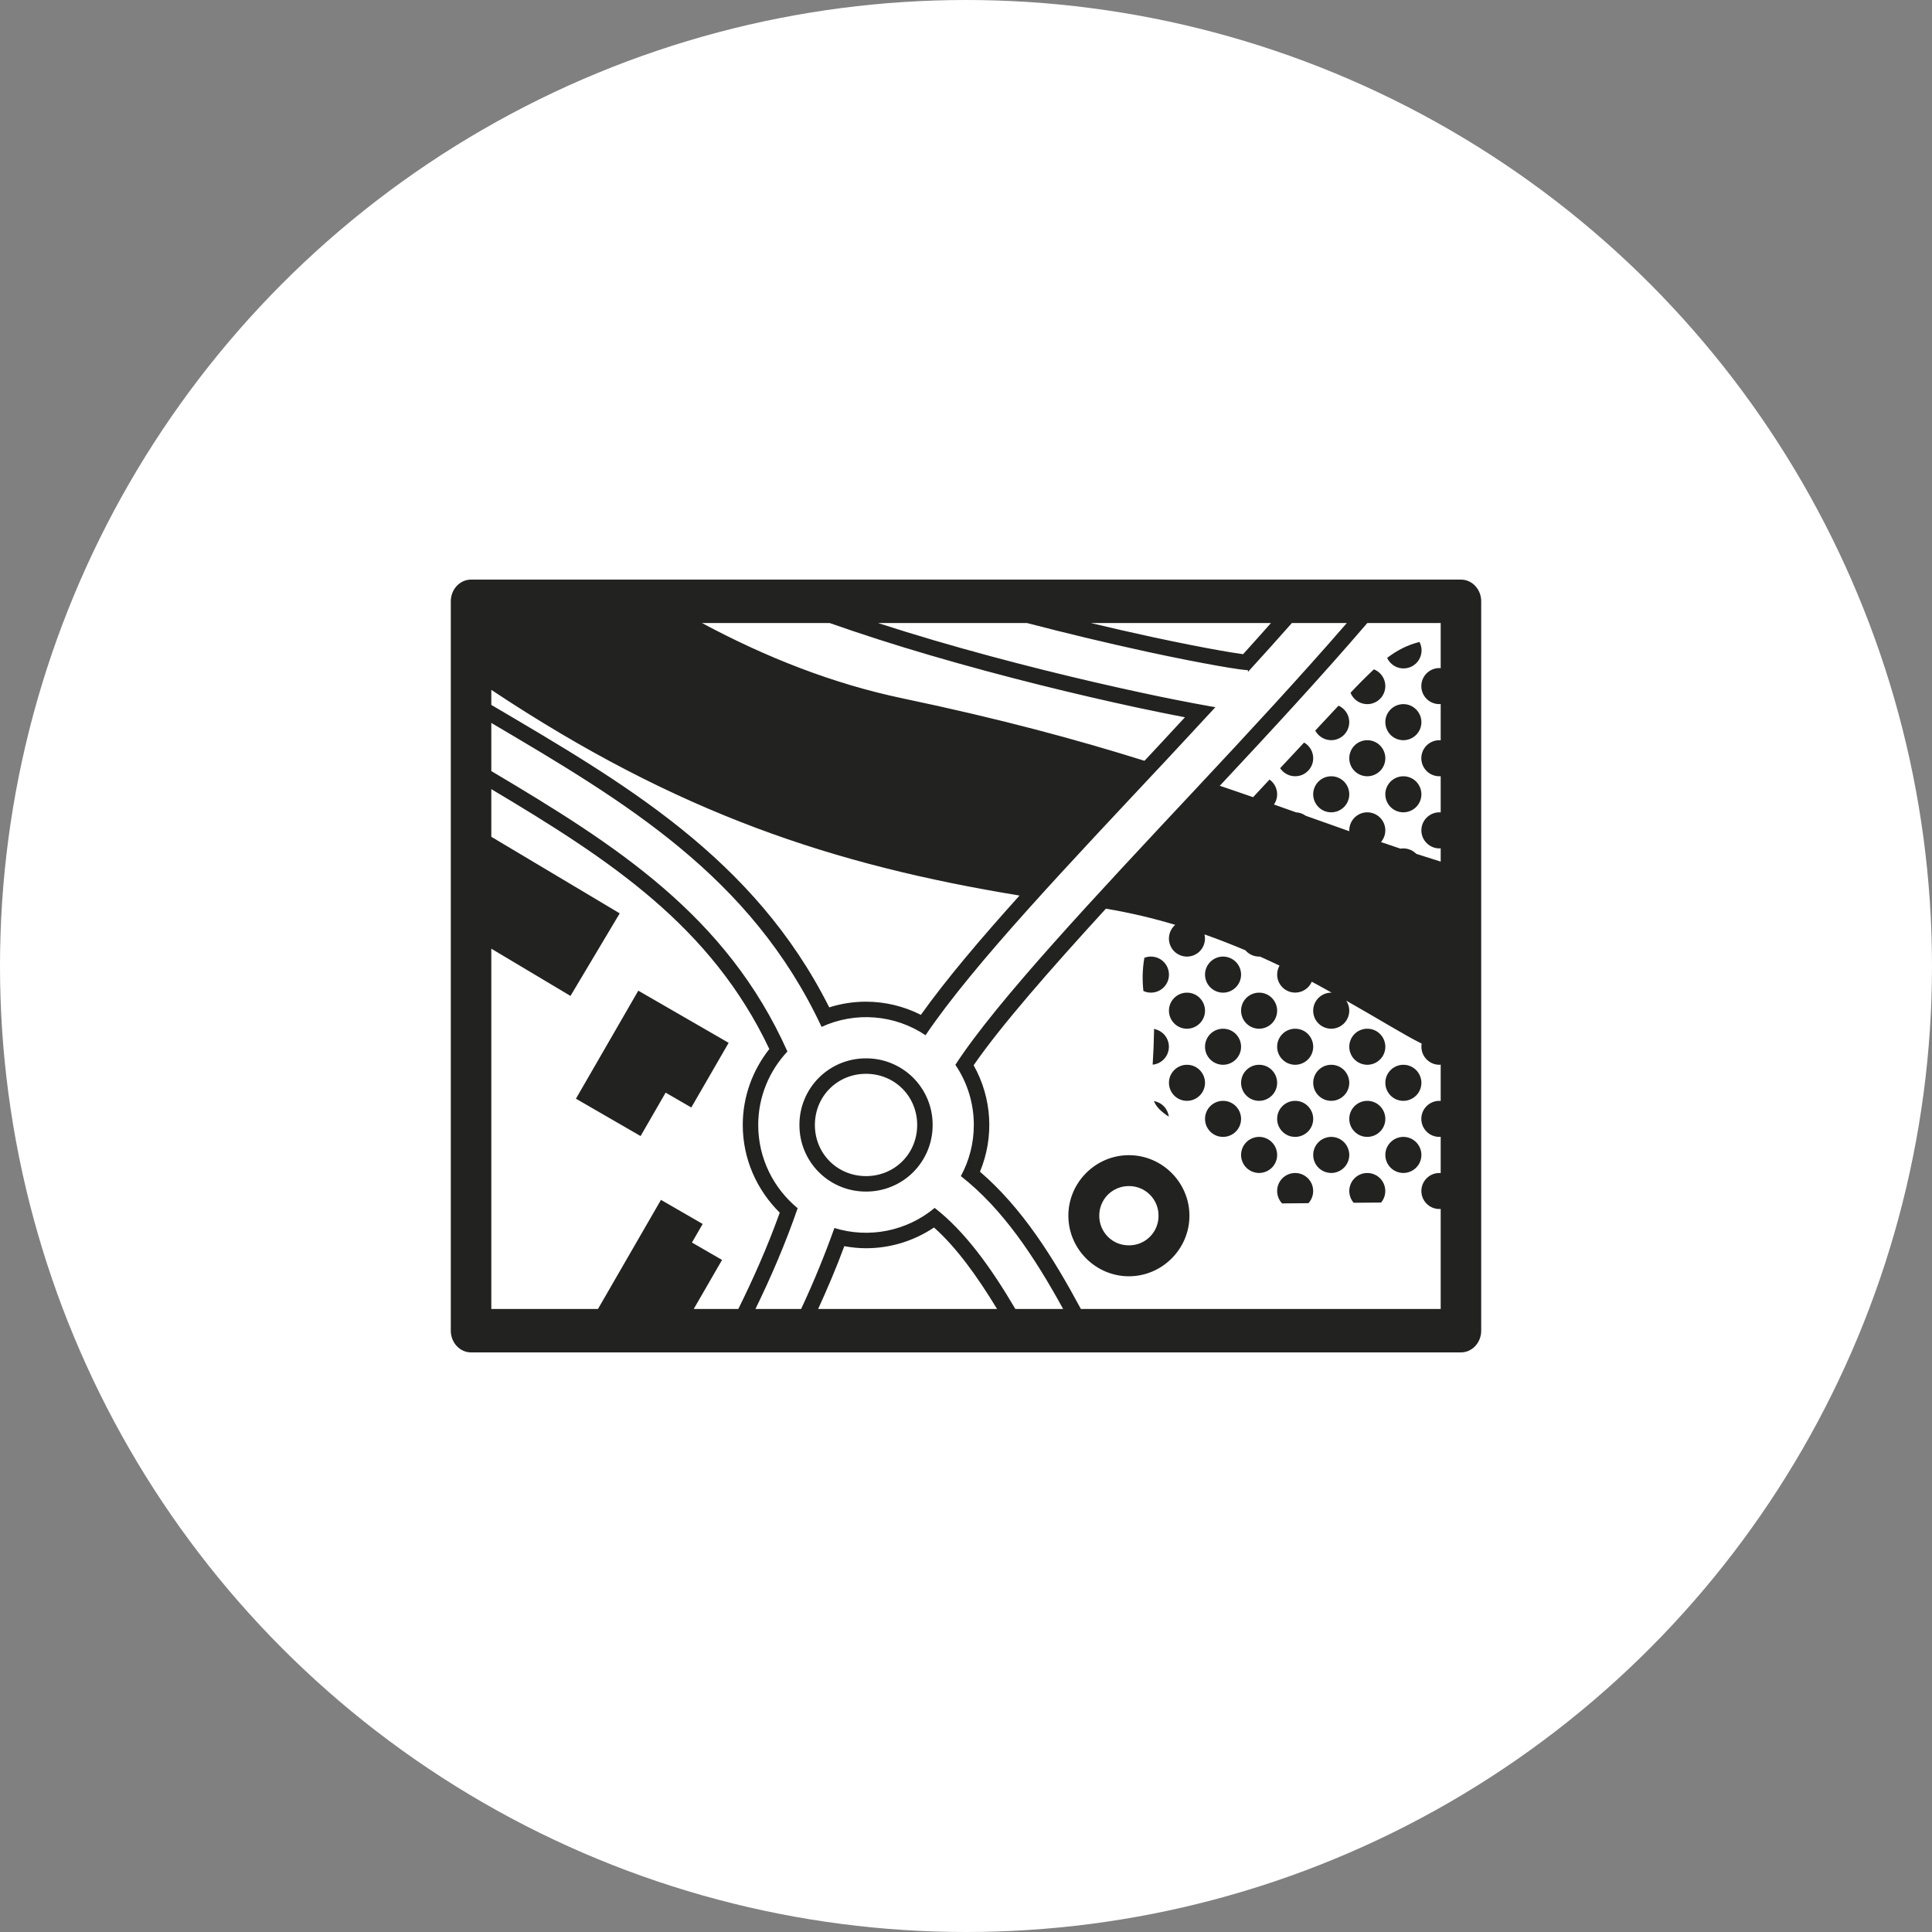 <svg width="60" height="60" viewBox="0 0 60 60" fill="none" xmlns="http://www.w3.org/2000/svg">
<rect x="0" y="0" width="60" height="60" fill="#808080" stroke="none"/>
<g id="icon">
<circle id="Ellipse 3206" cx="30" cy="30" r="30" fill="white"/>
<path id="Vector" d="M14.629 18C14.282 18 14 18.302 14 18.674V41.326C14 41.698 14.282 42 14.629 42H45.371C45.718 42 46 41.698 46 41.326V18.674C46 18.302 45.718 18 45.371 18H14.629ZM21.799 19.348H25.763C26.783 19.706 27.836 20.043 28.89 20.351C31.213 21.032 33.508 21.585 35.291 21.969C35.859 22.091 36.349 22.189 36.799 22.276C36.491 22.606 36.189 22.936 35.881 23.266L35.543 23.627C33.465 22.976 31.088 22.329 28.031 21.688C25.875 21.236 23.796 20.419 21.799 19.348ZM27.265 19.348H31.89C33.141 19.674 34.398 19.974 35.661 20.249C36.535 20.437 37.28 20.582 37.832 20.679C38.054 20.719 38.278 20.755 38.501 20.787C38.667 20.81 38.805 20.814 38.755 20.816L38.757 20.866C39.216 20.364 39.67 19.858 40.121 19.348H41.827C40.397 20.999 38.783 22.741 37.166 24.469C34.031 27.819 30.956 31.088 29.67 33.069C30.044 33.62 30.244 34.271 30.243 34.937C30.243 35.511 30.097 36.052 29.84 36.525C31.151 37.55 32.13 39.039 33.017 40.652H31.533C30.771 39.356 29.963 38.238 29.027 37.513C28.601 37.868 28.093 38.111 27.549 38.22C27.005 38.329 26.443 38.3 25.913 38.137C25.608 38.991 25.264 39.831 24.879 40.652H23.461C23.95 39.646 24.396 38.614 24.772 37.522C24.025 36.907 23.547 35.975 23.547 34.937C23.547 34.056 23.893 33.254 24.454 32.655C22.563 28.428 19.147 26.255 15.258 23.946V22.451C19.383 24.884 23.32 27.199 25.515 31.891C26.03 31.654 26.598 31.553 27.163 31.599C27.729 31.644 28.273 31.834 28.744 32.15C30.238 29.938 33.203 26.829 36.231 23.594C36.739 23.051 37.241 22.506 37.745 21.962C37.694 21.953 37.664 21.949 37.61 21.94C36.868 21.807 36.128 21.66 35.392 21.5C33.618 21.118 31.333 20.567 29.025 19.891C28.436 19.718 27.849 19.537 27.265 19.348ZM33.873 19.348H39.472C39.186 19.669 38.906 19.987 38.607 20.315C38.591 20.313 38.583 20.314 38.566 20.311C38.349 20.28 38.131 20.245 37.915 20.206C37.372 20.111 36.631 19.966 35.763 19.779C35.131 19.642 34.501 19.498 33.873 19.348ZM42.464 19.348H44.742V20.751C44.729 20.75 44.716 20.747 44.702 20.747H44.698C44.55 20.748 44.407 20.808 44.303 20.913C44.198 21.018 44.14 21.161 44.14 21.31C44.141 21.458 44.2 21.6 44.306 21.705C44.411 21.81 44.554 21.868 44.702 21.867C44.716 21.867 44.729 21.865 44.742 21.864V22.991C44.729 22.99 44.716 22.988 44.702 22.988H44.698C44.55 22.988 44.407 23.048 44.303 23.153C44.198 23.258 44.14 23.401 44.14 23.55C44.141 23.698 44.2 23.84 44.306 23.945C44.411 24.05 44.554 24.108 44.702 24.108C44.716 24.108 44.729 24.105 44.742 24.104V25.231C44.729 25.23 44.716 25.227 44.702 25.227C44.554 25.227 44.411 25.287 44.306 25.392C44.201 25.497 44.142 25.639 44.142 25.788C44.142 25.936 44.201 26.078 44.306 26.183C44.411 26.288 44.554 26.348 44.702 26.348C44.716 26.348 44.729 26.345 44.742 26.344V26.758C44.489 26.678 44.23 26.597 43.984 26.517C43.921 26.452 43.843 26.404 43.757 26.376C43.671 26.348 43.58 26.341 43.491 26.355C43.286 26.287 43.089 26.22 42.888 26.151C42.947 26.082 42.989 25.999 43.009 25.91C43.029 25.821 43.027 25.728 43.003 25.64C42.979 25.552 42.933 25.471 42.871 25.404C42.808 25.338 42.73 25.287 42.644 25.258C42.558 25.228 42.465 25.22 42.375 25.234C42.285 25.248 42.199 25.285 42.126 25.34C42.053 25.394 41.995 25.466 41.956 25.549C41.917 25.632 41.899 25.723 41.903 25.814C41.447 25.654 41 25.494 40.552 25.335C40.464 25.271 40.359 25.234 40.251 25.228C40.023 25.147 39.792 25.066 39.564 24.985C39.648 24.864 39.68 24.714 39.654 24.569C39.628 24.424 39.547 24.295 39.426 24.21L38.916 24.757C38.581 24.639 38.225 24.521 37.882 24.403C39.482 22.692 41.067 20.977 42.464 19.348ZM44.083 19.937C43.713 20.029 43.399 20.189 43.079 20.431C43.11 20.499 43.154 20.561 43.21 20.611C43.265 20.662 43.33 20.701 43.4 20.726C43.471 20.751 43.545 20.762 43.62 20.757C43.695 20.753 43.768 20.734 43.835 20.701C43.902 20.668 43.962 20.622 44.011 20.565C44.06 20.508 44.097 20.442 44.12 20.371C44.144 20.3 44.152 20.225 44.146 20.15C44.139 20.076 44.118 20.003 44.083 19.937ZM42.668 20.787C42.418 21.021 42.176 21.264 41.942 21.515C41.977 21.602 42.032 21.678 42.103 21.737C42.175 21.797 42.259 21.838 42.35 21.856C42.441 21.875 42.535 21.871 42.624 21.844C42.713 21.817 42.794 21.769 42.859 21.703C42.925 21.637 42.973 21.556 42.999 21.467C43.026 21.378 43.03 21.284 43.011 21.193C42.992 21.103 42.95 21.018 42.891 20.947C42.831 20.876 42.754 20.821 42.668 20.787ZM15.258 21.424C21.055 25.275 25.893 26.864 31.662 27.812C30.444 29.166 29.377 30.424 28.599 31.517C28.071 31.249 27.487 31.109 26.895 31.108C26.498 31.108 26.114 31.17 25.753 31.285C23.412 26.627 19.364 24.312 15.258 21.891V21.424ZM43.578 21.867C43.505 21.868 43.432 21.883 43.364 21.912C43.297 21.941 43.235 21.982 43.184 22.035C43.079 22.14 43.021 22.283 43.023 22.432C43.024 22.58 43.084 22.722 43.19 22.827C43.295 22.931 43.438 22.989 43.587 22.988C43.735 22.986 43.877 22.926 43.982 22.82C44.086 22.715 44.144 22.572 44.143 22.423C44.141 22.275 44.081 22.133 43.975 22.029C43.87 21.924 43.727 21.866 43.578 21.867ZM41.569 21.915L40.847 22.688C40.888 22.767 40.948 22.835 41.022 22.886C41.095 22.937 41.179 22.97 41.268 22.982C41.356 22.994 41.447 22.985 41.531 22.954C41.615 22.924 41.691 22.875 41.752 22.809C41.812 22.744 41.857 22.665 41.881 22.579C41.905 22.493 41.909 22.402 41.891 22.315C41.873 22.227 41.834 22.145 41.778 22.076C41.722 22.006 41.65 21.951 41.569 21.915ZM42.458 22.988C42.385 22.988 42.312 23.003 42.244 23.032C42.176 23.061 42.115 23.102 42.063 23.155C42.012 23.207 41.971 23.269 41.944 23.337C41.916 23.405 41.902 23.478 41.903 23.552C41.903 23.625 41.918 23.698 41.947 23.766C41.975 23.834 42.017 23.895 42.07 23.947C42.122 23.998 42.184 24.039 42.252 24.067C42.32 24.094 42.393 24.108 42.467 24.108C42.615 24.106 42.757 24.046 42.862 23.94C42.966 23.835 43.024 23.692 43.023 23.543C43.021 23.395 42.961 23.253 42.855 23.148C42.75 23.044 42.607 22.986 42.458 22.988ZM40.499 23.061L39.756 23.857C39.803 23.927 39.865 23.986 39.938 24.029C40.011 24.073 40.092 24.098 40.177 24.105C40.261 24.112 40.346 24.1 40.425 24.07C40.504 24.039 40.574 23.991 40.632 23.929C40.69 23.868 40.733 23.794 40.758 23.713C40.783 23.632 40.789 23.546 40.776 23.463C40.764 23.379 40.732 23.3 40.684 23.23C40.636 23.16 40.573 23.102 40.499 23.061ZM41.338 24.108C41.189 24.109 41.047 24.169 40.943 24.275C40.839 24.381 40.781 24.523 40.782 24.672C40.784 24.82 40.844 24.962 40.95 25.067C41.055 25.171 41.198 25.229 41.347 25.227C41.495 25.226 41.637 25.166 41.742 25.06C41.846 24.955 41.904 24.812 41.903 24.663C41.901 24.515 41.841 24.373 41.736 24.268C41.63 24.164 41.486 24.106 41.338 24.108ZM43.578 24.108C43.429 24.109 43.287 24.169 43.183 24.275C43.079 24.381 43.021 24.523 43.022 24.672C43.024 24.82 43.084 24.962 43.19 25.067C43.295 25.171 43.438 25.229 43.587 25.227C43.735 25.226 43.877 25.166 43.982 25.06C44.086 24.955 44.144 24.812 44.143 24.663C44.141 24.515 44.081 24.373 43.975 24.268C43.87 24.164 43.726 24.106 43.578 24.108ZM15.258 24.507C18.931 26.696 22.081 28.754 23.892 32.578C23.378 33.23 23.067 34.049 23.067 34.937C23.067 35.998 23.509 36.963 24.216 37.66C23.844 38.698 23.407 39.685 22.929 40.652H21.544L22.424 39.128L21.489 38.588L21.822 38.011L20.527 37.263L18.57 40.652H15.258V29.462L17.717 30.929L19.246 28.365L15.258 25.987L15.258 24.507ZM34.344 28.22C35.087 28.343 35.807 28.515 36.498 28.722C36.422 28.787 36.365 28.87 36.333 28.964C36.3 29.058 36.293 29.159 36.312 29.257C36.332 29.355 36.377 29.445 36.443 29.52C36.509 29.594 36.593 29.649 36.688 29.68C36.783 29.711 36.884 29.716 36.981 29.695C37.078 29.674 37.168 29.627 37.241 29.56C37.314 29.493 37.368 29.407 37.397 29.312C37.426 29.217 37.43 29.116 37.407 29.019C37.845 29.173 38.267 29.339 38.677 29.512C38.733 29.577 38.802 29.628 38.881 29.662C38.959 29.696 39.045 29.711 39.13 29.707C39.338 29.8 39.538 29.894 39.737 29.988C39.699 30.055 39.675 30.128 39.667 30.203C39.658 30.279 39.665 30.356 39.687 30.429C39.71 30.502 39.746 30.569 39.795 30.627C39.845 30.686 39.905 30.733 39.973 30.767C40.041 30.801 40.116 30.821 40.192 30.825C40.268 30.829 40.344 30.818 40.416 30.792C40.487 30.766 40.553 30.725 40.608 30.673C40.663 30.621 40.708 30.558 40.738 30.488C40.959 30.604 41.15 30.714 41.357 30.828C41.351 30.828 41.344 30.828 41.338 30.828C41.214 30.828 41.093 30.871 40.995 30.948C40.897 31.026 40.828 31.134 40.798 31.255C40.769 31.376 40.78 31.503 40.831 31.617C40.883 31.731 40.97 31.825 41.081 31.883C41.191 31.941 41.318 31.961 41.44 31.939C41.563 31.917 41.675 31.855 41.759 31.762C41.842 31.669 41.892 31.551 41.901 31.427C41.91 31.302 41.876 31.178 41.807 31.075C42.83 31.654 43.636 32.157 44.151 32.41C44.137 32.49 44.141 32.573 44.162 32.652C44.183 32.731 44.221 32.805 44.274 32.867C44.326 32.93 44.392 32.98 44.466 33.015C44.54 33.05 44.621 33.068 44.703 33.068C44.716 33.068 44.728 33.063 44.742 33.062V34.191C44.729 34.19 44.716 34.188 44.702 34.188H44.698C44.55 34.188 44.407 34.248 44.303 34.353C44.198 34.458 44.14 34.601 44.14 34.75C44.141 34.898 44.2 35.04 44.306 35.145C44.411 35.25 44.554 35.308 44.702 35.307C44.716 35.307 44.729 35.305 44.742 35.304V36.431C44.729 36.43 44.716 36.428 44.702 36.428C44.554 36.428 44.411 36.486 44.306 36.592C44.201 36.697 44.142 36.839 44.142 36.987C44.142 37.136 44.201 37.279 44.306 37.383C44.411 37.489 44.554 37.547 44.702 37.547C44.716 37.547 44.729 37.545 44.742 37.544V40.652H33.568C32.704 39.045 31.747 37.517 30.434 36.388C30.654 35.858 30.751 35.286 30.717 34.713C30.683 34.14 30.519 33.583 30.237 33.083C31.077 31.865 32.599 30.128 34.344 28.22ZM35.743 29.707C35.673 29.707 35.604 29.72 35.539 29.746C35.48 30.086 35.471 30.433 35.509 30.776C35.586 30.811 35.669 30.829 35.752 30.827C35.836 30.826 35.918 30.806 35.993 30.769C36.068 30.731 36.134 30.678 36.185 30.612C36.237 30.546 36.273 30.469 36.291 30.387C36.308 30.305 36.308 30.22 36.288 30.139C36.269 30.057 36.232 29.981 36.179 29.916C36.127 29.851 36.06 29.798 35.985 29.762C35.909 29.726 35.827 29.707 35.743 29.707ZM37.983 29.707C37.834 29.707 37.692 29.767 37.587 29.872C37.482 29.977 37.423 30.119 37.423 30.267C37.423 30.416 37.482 30.558 37.587 30.663C37.692 30.768 37.834 30.828 37.983 30.828C38.131 30.828 38.274 30.768 38.379 30.663C38.484 30.558 38.543 30.416 38.543 30.267C38.543 30.119 38.484 29.977 38.379 29.872C38.274 29.767 38.131 29.707 37.983 29.707ZM19.823 30.766L18.664 32.774L17.886 34.121L19.894 35.281L20.672 33.933L21.469 34.394L22.629 32.386L21.831 31.925L19.823 30.766ZM36.858 30.828C36.785 30.828 36.712 30.843 36.644 30.872C36.577 30.901 36.515 30.942 36.464 30.995C36.359 31.1 36.301 31.243 36.303 31.392C36.304 31.54 36.364 31.682 36.47 31.787C36.575 31.891 36.718 31.949 36.867 31.948C37.015 31.946 37.157 31.886 37.262 31.78C37.366 31.675 37.424 31.532 37.423 31.383C37.421 31.235 37.361 31.093 37.255 30.988C37.15 30.884 37.007 30.826 36.858 30.828ZM39.098 30.828C39.025 30.828 38.952 30.843 38.884 30.872C38.816 30.901 38.755 30.942 38.703 30.995C38.599 31.1 38.541 31.243 38.543 31.392C38.544 31.54 38.604 31.682 38.71 31.787C38.816 31.891 38.958 31.949 39.107 31.948C39.255 31.946 39.397 31.886 39.502 31.78C39.606 31.675 39.664 31.532 39.663 31.383C39.661 31.235 39.601 31.093 39.495 30.988C39.39 30.884 39.247 30.826 39.098 30.828ZM37.978 31.948C37.905 31.948 37.832 31.963 37.764 31.992C37.697 32.02 37.635 32.062 37.584 32.115C37.532 32.167 37.491 32.229 37.464 32.297C37.436 32.365 37.422 32.438 37.423 32.512C37.423 32.585 37.438 32.658 37.467 32.726C37.495 32.794 37.537 32.855 37.59 32.907C37.642 32.958 37.704 32.999 37.772 33.026C37.84 33.054 37.913 33.068 37.987 33.068C38.135 33.066 38.277 33.006 38.382 32.9C38.486 32.795 38.544 32.652 38.543 32.503C38.541 32.355 38.481 32.213 38.376 32.108C38.27 32.004 38.127 31.946 37.978 31.948ZM40.218 31.948C40.145 31.948 40.072 31.963 40.004 31.992C39.937 32.02 39.875 32.062 39.824 32.115C39.772 32.167 39.731 32.229 39.703 32.297C39.676 32.365 39.662 32.438 39.663 32.512C39.663 32.585 39.678 32.658 39.707 32.726C39.736 32.794 39.777 32.855 39.83 32.907C39.882 32.958 39.944 32.999 40.012 33.026C40.08 33.054 40.153 33.068 40.227 33.068C40.375 33.066 40.517 33.006 40.622 32.9C40.726 32.795 40.784 32.652 40.783 32.503C40.781 32.355 40.721 32.213 40.615 32.108C40.51 32.004 40.367 31.946 40.218 31.948ZM42.458 31.948C42.385 31.948 42.312 31.963 42.244 31.992C42.176 32.02 42.115 32.062 42.063 32.115C42.012 32.167 41.971 32.229 41.944 32.297C41.916 32.365 41.902 32.438 41.903 32.512C41.903 32.585 41.918 32.658 41.947 32.726C41.975 32.794 42.017 32.855 42.07 32.907C42.122 32.958 42.184 32.999 42.252 33.026C42.32 33.054 42.393 33.068 42.467 33.068C42.615 33.066 42.757 33.006 42.862 32.9C42.966 32.795 43.024 32.652 43.023 32.503C43.021 32.355 42.961 32.213 42.855 32.108C42.75 32.004 42.607 31.946 42.458 31.948ZM35.83 31.954C35.834 31.964 35.837 31.974 35.841 31.984C35.835 32.344 35.82 32.705 35.797 33.064C35.932 33.051 36.058 32.989 36.151 32.889C36.243 32.79 36.297 32.66 36.301 32.524C36.305 32.388 36.259 32.255 36.173 32.15C36.086 32.046 35.964 31.976 35.83 31.954ZM26.895 32.868C26.623 32.867 26.354 32.92 26.102 33.023C25.851 33.127 25.622 33.279 25.43 33.471C25.237 33.664 25.085 33.892 24.982 34.144C24.878 34.395 24.826 34.665 24.827 34.937C24.826 35.209 24.878 35.478 24.982 35.73C25.085 35.981 25.237 36.21 25.43 36.402C25.622 36.595 25.851 36.747 26.102 36.85C26.354 36.954 26.623 37.006 26.895 37.005C27.167 37.006 27.437 36.954 27.688 36.85C27.94 36.747 28.168 36.595 28.361 36.402C28.553 36.21 28.705 35.981 28.809 35.73C28.912 35.478 28.965 35.209 28.964 34.937C28.965 34.665 28.913 34.395 28.809 34.144C28.705 33.892 28.553 33.664 28.361 33.471C28.168 33.279 27.94 33.127 27.688 33.023C27.437 32.919 27.167 32.867 26.895 32.868ZM36.858 33.068C36.785 33.068 36.712 33.083 36.644 33.112C36.577 33.141 36.515 33.182 36.464 33.235C36.412 33.287 36.371 33.349 36.343 33.417C36.316 33.485 36.302 33.558 36.303 33.632C36.303 33.705 36.318 33.778 36.347 33.846C36.376 33.913 36.417 33.975 36.47 34.027C36.522 34.078 36.584 34.119 36.652 34.147C36.72 34.174 36.793 34.188 36.867 34.188C37.015 34.186 37.157 34.126 37.262 34.02C37.366 33.915 37.424 33.772 37.423 33.623C37.421 33.475 37.361 33.333 37.255 33.228C37.15 33.124 37.007 33.066 36.858 33.068ZM39.098 33.068C39.025 33.068 38.952 33.083 38.884 33.112C38.816 33.141 38.755 33.182 38.703 33.235C38.652 33.287 38.611 33.349 38.584 33.417C38.556 33.485 38.542 33.558 38.543 33.632C38.543 33.705 38.558 33.778 38.587 33.846C38.615 33.913 38.657 33.975 38.71 34.027C38.762 34.078 38.824 34.119 38.892 34.147C38.96 34.174 39.033 34.188 39.107 34.188C39.255 34.186 39.397 34.126 39.502 34.02C39.606 33.915 39.664 33.772 39.663 33.623C39.661 33.475 39.601 33.333 39.495 33.228C39.39 33.124 39.247 33.066 39.098 33.068ZM41.338 33.068C41.265 33.068 41.192 33.083 41.124 33.112C41.056 33.141 40.995 33.182 40.944 33.235C40.892 33.287 40.851 33.349 40.824 33.417C40.796 33.485 40.782 33.558 40.783 33.632C40.783 33.705 40.798 33.778 40.827 33.846C40.855 33.913 40.897 33.975 40.95 34.027C41.002 34.078 41.064 34.119 41.132 34.147C41.2 34.174 41.273 34.188 41.347 34.188C41.495 34.186 41.637 34.126 41.742 34.02C41.846 33.915 41.904 33.772 41.903 33.623C41.901 33.475 41.841 33.333 41.736 33.228C41.63 33.124 41.487 33.066 41.338 33.068ZM43.578 33.068C43.505 33.068 43.432 33.083 43.364 33.112C43.297 33.141 43.235 33.182 43.184 33.235C43.132 33.287 43.091 33.349 43.063 33.417C43.036 33.485 43.022 33.558 43.023 33.632C43.023 33.705 43.038 33.778 43.067 33.846C43.096 33.913 43.137 33.975 43.19 34.027C43.242 34.078 43.304 34.119 43.372 34.147C43.44 34.174 43.513 34.188 43.587 34.188C43.735 34.186 43.877 34.126 43.982 34.02C44.086 33.915 44.144 33.772 44.143 33.623C44.141 33.475 44.081 33.333 43.975 33.228C43.87 33.124 43.727 33.066 43.578 33.068ZM26.895 33.348C27.786 33.348 28.484 34.046 28.484 34.937C28.484 35.828 27.786 36.525 26.895 36.525C26.005 36.525 25.307 35.828 25.307 34.937C25.307 34.046 26.005 33.348 26.895 33.348ZM37.978 34.188C37.905 34.188 37.832 34.203 37.764 34.232C37.697 34.261 37.635 34.302 37.584 34.355C37.532 34.407 37.491 34.469 37.464 34.537C37.436 34.605 37.422 34.678 37.423 34.752C37.423 34.825 37.438 34.898 37.467 34.966C37.495 35.033 37.537 35.095 37.59 35.147C37.642 35.198 37.704 35.239 37.772 35.267C37.84 35.294 37.913 35.308 37.987 35.307C38.135 35.306 38.277 35.246 38.382 35.14C38.486 35.035 38.544 34.892 38.543 34.743C38.541 34.595 38.481 34.453 38.376 34.349C38.27 34.244 38.127 34.186 37.978 34.188ZM40.218 34.188C40.145 34.188 40.072 34.203 40.004 34.232C39.937 34.261 39.875 34.302 39.824 34.355C39.772 34.407 39.731 34.469 39.703 34.537C39.676 34.605 39.662 34.678 39.663 34.752C39.663 34.825 39.678 34.898 39.707 34.966C39.736 35.033 39.777 35.095 39.83 35.147C39.882 35.198 39.944 35.239 40.012 35.267C40.08 35.294 40.153 35.308 40.227 35.307C40.375 35.306 40.517 35.246 40.622 35.14C40.726 35.035 40.784 34.892 40.783 34.743C40.781 34.595 40.721 34.453 40.615 34.349C40.51 34.244 40.367 34.186 40.218 34.188ZM42.458 34.188C42.385 34.188 42.312 34.203 42.244 34.232C42.176 34.261 42.115 34.302 42.063 34.355C42.012 34.407 41.971 34.469 41.944 34.537C41.916 34.605 41.902 34.678 41.903 34.752C41.903 34.825 41.918 34.898 41.947 34.966C41.975 35.033 42.017 35.095 42.07 35.147C42.122 35.198 42.184 35.239 42.252 35.267C42.32 35.294 42.393 35.308 42.467 35.307C42.615 35.306 42.757 35.246 42.862 35.14C42.966 35.035 43.024 34.892 43.023 34.743C43.021 34.595 42.961 34.453 42.855 34.349C42.75 34.244 42.607 34.186 42.458 34.188ZM35.836 34.195C35.908 34.373 36.047 34.513 36.298 34.679C36.284 34.56 36.231 34.448 36.148 34.361C36.064 34.273 35.955 34.215 35.836 34.195ZM39.098 35.307C39.025 35.308 38.952 35.323 38.884 35.352C38.816 35.38 38.755 35.422 38.703 35.475C38.652 35.527 38.611 35.589 38.584 35.657C38.556 35.725 38.542 35.798 38.543 35.872C38.543 35.945 38.558 36.018 38.587 36.086C38.615 36.154 38.657 36.215 38.71 36.267C38.762 36.318 38.824 36.359 38.892 36.386C38.96 36.414 39.033 36.428 39.107 36.428C39.255 36.426 39.397 36.366 39.502 36.26C39.606 36.155 39.664 36.012 39.663 35.863C39.661 35.715 39.601 35.573 39.495 35.468C39.39 35.364 39.247 35.306 39.098 35.307ZM41.338 35.307C41.265 35.308 41.192 35.323 41.124 35.352C41.056 35.38 40.995 35.422 40.944 35.475C40.892 35.527 40.851 35.589 40.824 35.657C40.796 35.725 40.782 35.798 40.783 35.872C40.783 35.945 40.798 36.018 40.827 36.086C40.855 36.154 40.897 36.215 40.95 36.267C41.002 36.318 41.064 36.359 41.132 36.386C41.2 36.414 41.273 36.428 41.347 36.428C41.495 36.426 41.637 36.366 41.742 36.26C41.846 36.155 41.904 36.012 41.903 35.863C41.901 35.715 41.841 35.573 41.736 35.468C41.63 35.364 41.487 35.306 41.338 35.307ZM43.578 35.307C43.505 35.308 43.432 35.323 43.364 35.352C43.297 35.38 43.235 35.422 43.184 35.475C43.132 35.527 43.091 35.589 43.063 35.657C43.036 35.725 43.022 35.798 43.023 35.872C43.023 35.945 43.038 36.018 43.067 36.086C43.096 36.154 43.137 36.215 43.19 36.267C43.242 36.318 43.304 36.359 43.372 36.386C43.44 36.414 43.513 36.428 43.587 36.428C43.735 36.426 43.877 36.366 43.982 36.26C44.086 36.155 44.144 36.012 44.143 35.863C44.141 35.715 44.081 35.573 43.975 35.468C43.87 35.364 43.727 35.306 43.578 35.307ZM35.059 35.875C34.026 35.875 33.179 36.723 33.179 37.755C33.179 38.788 34.027 39.636 35.059 39.636C36.092 39.636 36.939 38.788 36.939 37.755C36.939 36.723 36.092 35.875 35.059 35.875ZM40.222 36.428C40.113 36.428 40.006 36.46 39.914 36.52C39.823 36.58 39.751 36.666 39.708 36.766C39.664 36.867 39.652 36.978 39.671 37.085C39.69 37.193 39.74 37.293 39.815 37.373L40.635 37.366C40.709 37.286 40.757 37.186 40.775 37.079C40.792 36.971 40.779 36.861 40.735 36.762C40.691 36.663 40.619 36.578 40.528 36.519C40.437 36.459 40.331 36.428 40.222 36.428ZM42.462 36.428C42.355 36.428 42.25 36.458 42.16 36.516C42.069 36.574 41.998 36.657 41.953 36.755C41.909 36.852 41.893 36.96 41.908 37.066C41.923 37.172 41.968 37.272 42.038 37.353L42.892 37.346C42.96 37.264 43.004 37.164 43.017 37.059C43.031 36.953 43.014 36.846 42.969 36.75C42.924 36.653 42.852 36.572 42.763 36.515C42.673 36.458 42.569 36.428 42.462 36.428ZM35.059 36.835C35.18 36.834 35.3 36.857 35.413 36.903C35.525 36.949 35.626 37.017 35.712 37.103C35.798 37.188 35.865 37.29 35.911 37.402C35.957 37.514 35.98 37.634 35.979 37.755C35.98 37.877 35.957 37.997 35.911 38.109C35.865 38.221 35.798 38.323 35.712 38.408C35.626 38.494 35.525 38.562 35.412 38.608C35.3 38.653 35.18 38.676 35.059 38.675C34.938 38.676 34.818 38.653 34.706 38.608C34.594 38.562 34.492 38.494 34.406 38.408C34.321 38.323 34.253 38.221 34.207 38.109C34.161 37.997 34.138 37.877 34.139 37.755C34.138 37.634 34.161 37.514 34.207 37.402C34.253 37.29 34.32 37.188 34.406 37.102C34.492 37.017 34.594 36.949 34.706 36.903C34.818 36.857 34.938 36.834 35.059 36.835ZM29.007 38.121C29.701 38.739 30.343 39.627 30.965 40.652H25.408C25.696 40.019 25.972 39.374 26.221 38.701C26.441 38.741 26.665 38.765 26.895 38.765C27.674 38.765 28.4 38.527 29.007 38.121Z" fill="#222220"/>
</g>
</svg>
